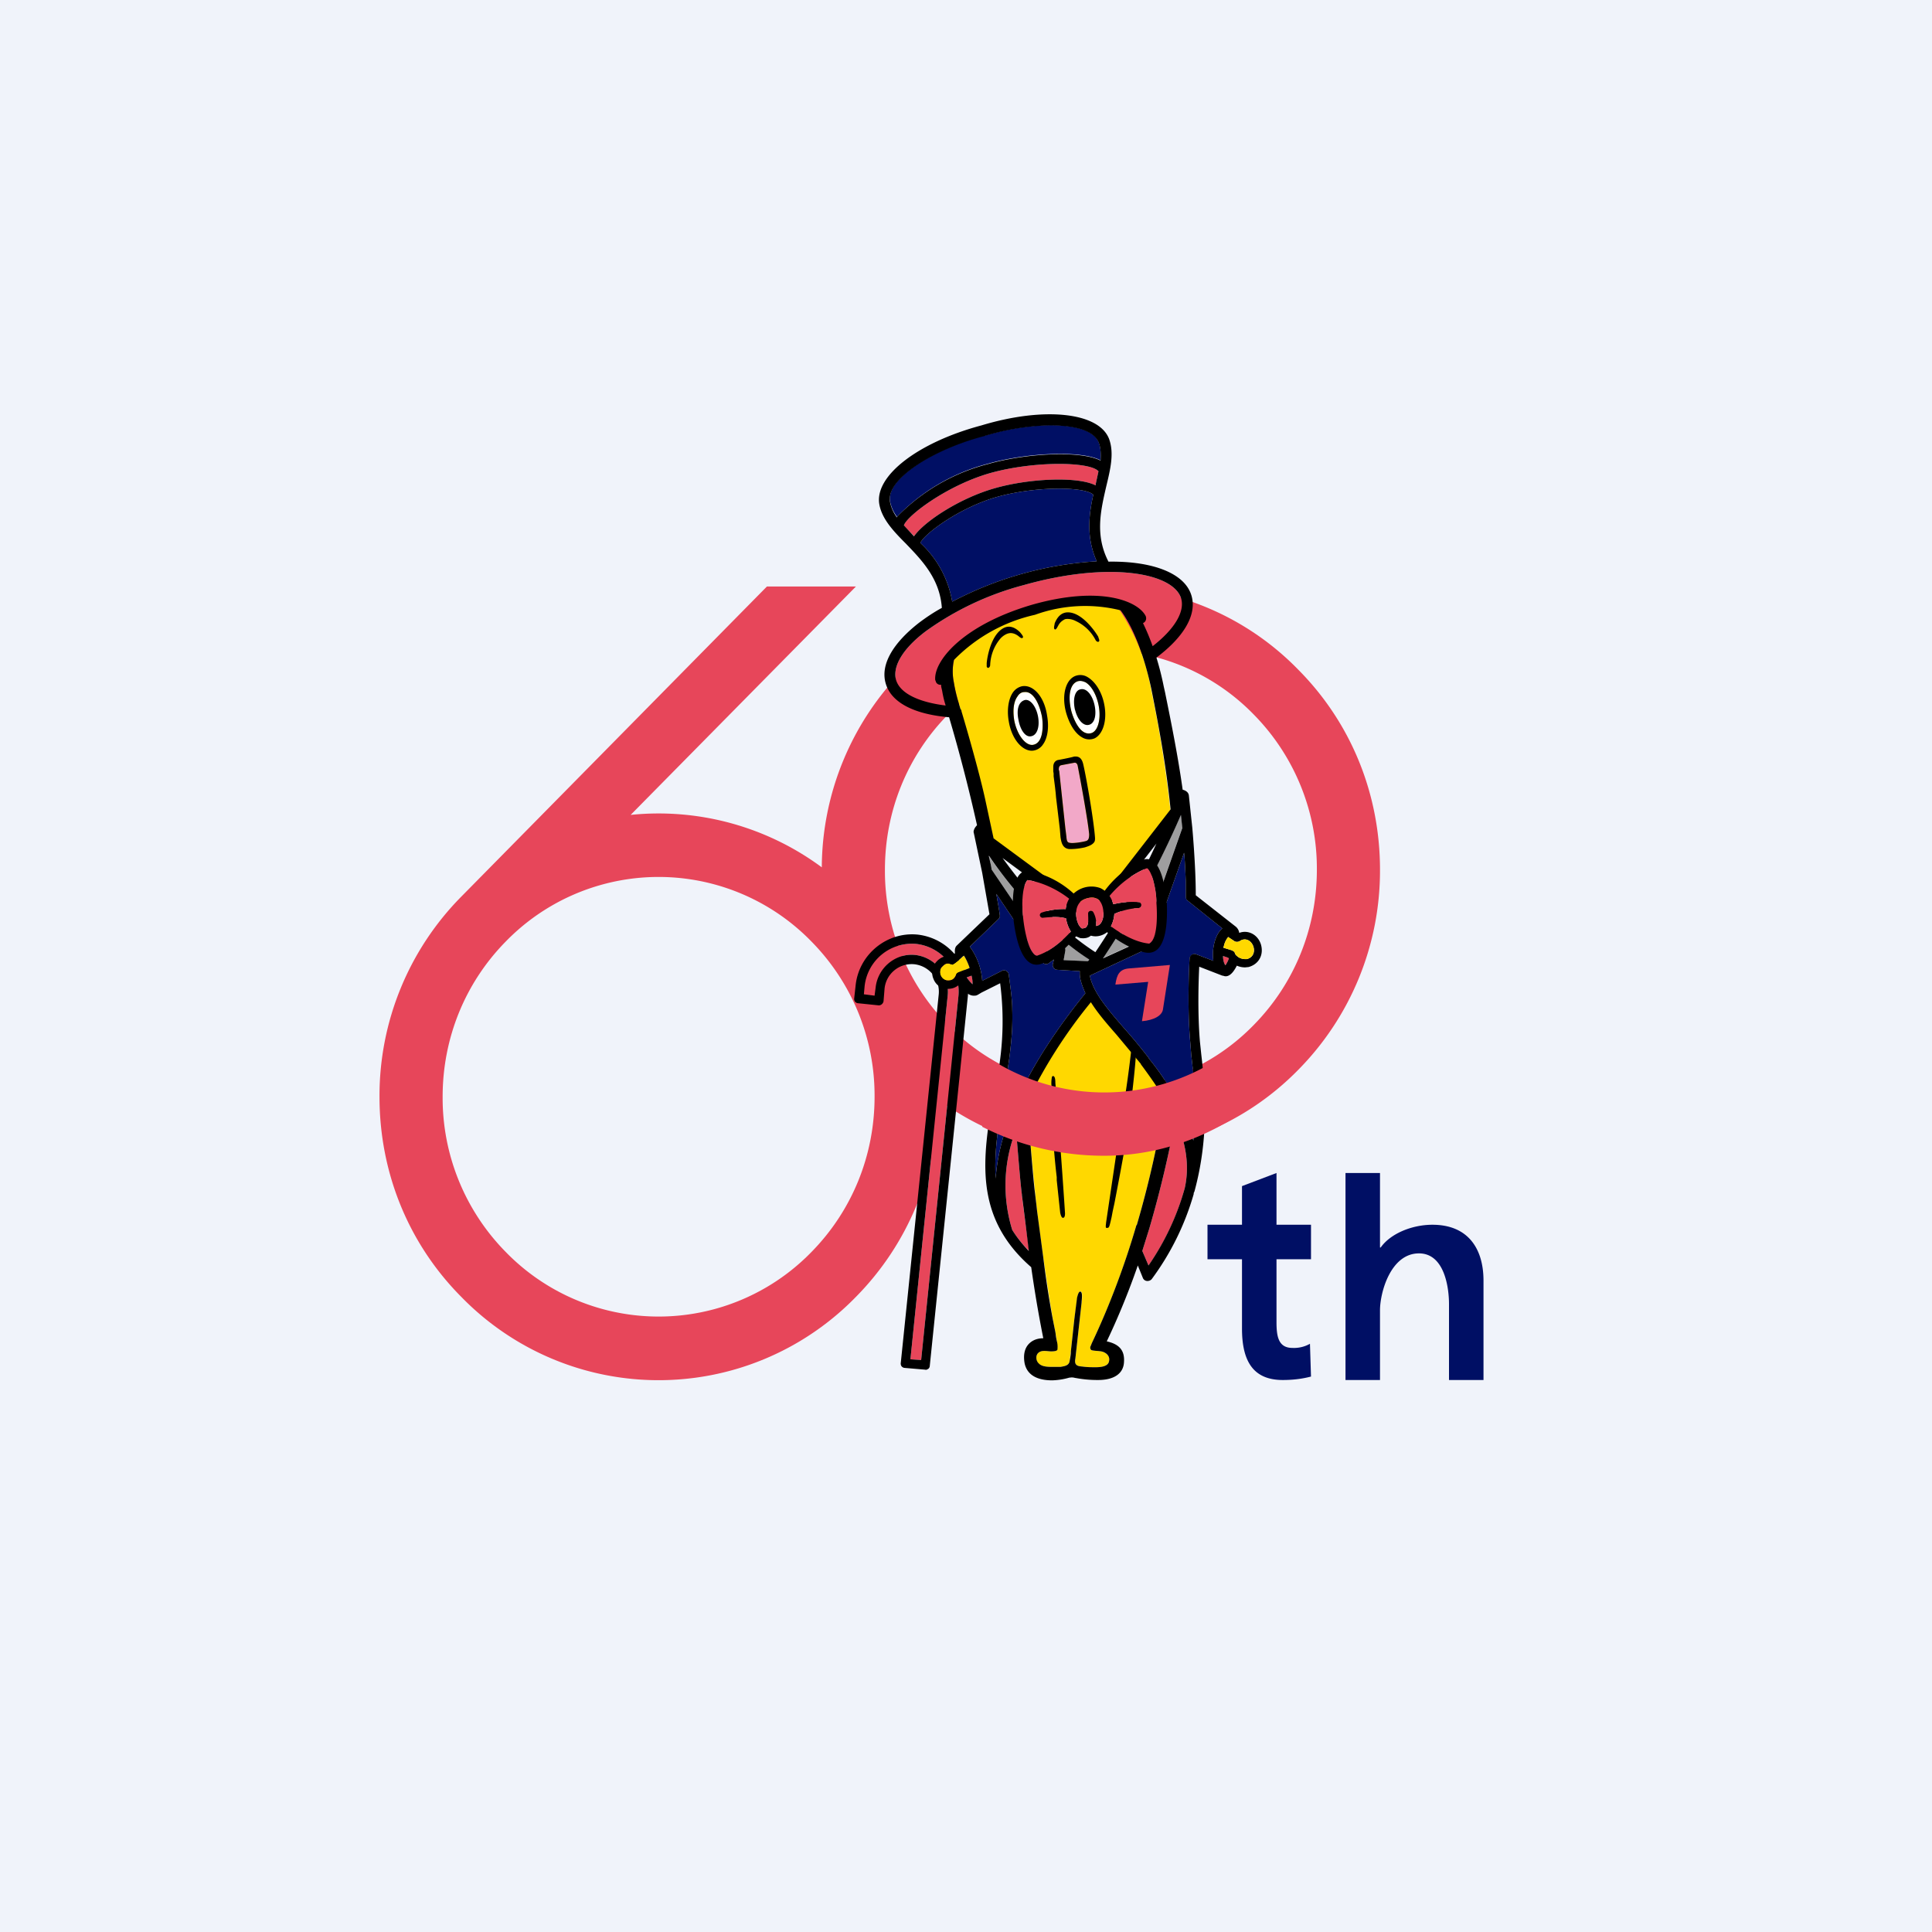 <?xml version='1.0' encoding='utf-8'?>
<!-- by TradeStack -->
<svg width="56" height="56" viewBox="0 0 56 56" xmlns="http://www.w3.org/2000/svg"><path fill="#F0F3FA" d="M0 0h56v56H0z" /><path d="M23.52 36.29a6.18 6.18 0 0 1-8.86 0 6.36 6.36 0 0 1-1.83-4.5c0-1.7.65-3.3 1.83-4.5a6.18 6.18 0 0 1 8.86 0 6.36 6.36 0 0 1 1.83 4.5c0 1.7-.65 3.3-1.83 4.5Zm3.96-15.58a6.18 6.18 0 0 1 8.86 0 6.36 6.36 0 0 1 1.83 4.5c0 1.7-.65 3.3-1.83 4.5a6.18 6.18 0 0 1-8.86 0 6.36 6.36 0 0 1-1.83-4.5c0-1.7.65-3.3 1.83-4.5Zm4.43 12.7c2.16 0 4.2-.85 5.72-2.4a8.21 8.21 0 0 0 2.37-5.8c0-2.2-.84-4.26-2.37-5.8a7.98 7.98 0 0 0-11.44 0 8.21 8.21 0 0 0-2.37 5.73 7.95 7.95 0 0 0-5.54-1.52L24.81 17h-2.58l-8.86 8.99a8.21 8.21 0 0 0-2.37 5.8c0 2.2.84 4.26 2.37 5.8a7.98 7.98 0 0 0 11.44 0 8.21 8.21 0 0 0 2.37-5.73c1.37 1.01 3 1.56 4.73 1.56Z" fill="#E7465A" /><path d="M37.46 39.07c-.42 0-.46-.36-.46-.76V36.5h1v-1h-1V34l-1 .38v1.12h-1v1h1v2.01c0 .91.3 1.49 1.18 1.49.33 0 .59-.04.82-.1l-.03-.95a.94.94 0 0 1-.51.12ZM41.52 35.5c-.6 0-1.22.26-1.5.66H40V34h-1v6h1v-2.02c0-.52.31-1.65 1.13-1.65.73 0 .87.97.87 1.47V40h1v-2.88c0-.93-.45-1.62-1.48-1.62Z" fill="#000F64" /><path d="m26.39 39.4.31.02 1.08-10.54a1.39 1.39 0 0 0-1.22-1.52 1.38 1.38 0 0 0-1.5 1.24l-.02.22.31.03.03-.22c.06-.58.58-1.01 1.15-.95a1.07 1.07 0 0 1 .94 1.17l-1.08 10.54Z" fill="#E7465A" /><path d="m26.39 39.4.31.02 1.08-10.54a1.39 1.39 0 0 0-1.22-1.52 1.38 1.38 0 0 0-1.5 1.24l-.02.22.31.04.03-.23c.06-.58.58-1.01 1.15-.95a1.07 1.07 0 0 1 .94 1.17l-1.08 10.54Zm.48.3a.13.13 0 0 1-.06 0l-.58-.05a.13.13 0 0 1-.1-.05.14.14 0 0 1-.02-.1l1.1-10.68a.8.8 0 0 0-.7-.87.79.79 0 0 0-.87.7l-.03.37c-.01.07-.08.13-.15.12l-.58-.06a.13.13 0 0 1-.1-.05.14.14 0 0 1-.02-.1l.04-.36c.09-.9.9-1.57 1.8-1.48.43.05.82.26 1.1.6.27.35.4.78.35 1.22l-1.1 10.68c0 .05-.04.1-.08.1Z" /><path d="m35.17 27.85-.5-.19a.14.14 0 0 0-.15.04.15.15 0 0 0-.04.09c0 .01-.08 1.3.02 2.42l.03.38c.07.58.16 1.45.06 2.47a7.08 7.08 0 0 0-1.29-2.38v-.01c-.23-.3-.48-.6-.72-.87-.46-.53-.9-1.04-.99-1.52l1.62-.76a.15.15 0 0 0 .03-.25l.05.01c.07.01.14-.03.16-.1l.87-2.46s.02.07.05.82V26a.15.15 0 0 0 .06.11l1 .8c-.22.18-.31.63-.26.93Z" fill="#000F64" /><path d="M32.95 35.51c.43-1.48.7-2.8.87-3.95a6.01 6.01 0 0 0-1-1.4c-.38-.41-.83-.8-1.07-1.31-.44.52-.98.96-1.37 1.53-.23.35-.4.74-.59 1.12l-.05.09a115.11 115.11 0 0 0 .3 3.33l.02.18a79.55 79.55 0 0 0 .45 3.1l.08.41.05.3c0 .04.02.17 0 .2 0 .04-.05.06-.17.06-.12 0-.28-.05-.38.05-.08.08-.06.23.01.3.1.1.29.1.42.1h.22c.1-.02.23-.03.26-.15l.04-.3.1-.93.09-.63c0-.03.03-.19.1-.17.06.02.03.26.02.32l-.18 1.62c-.04.2.07.22.2.23.15.02.25.02.4.02.13 0 .33-.02.37-.15.05-.16-.06-.26-.18-.3-.1-.03-.32-.02-.34-.06-.04-.06-.01-.1.02-.17 0-.02.71-1.4 1.3-3.44ZM28.86 24.63c.52.34 1.05.64 1.55 1 .45.32.88.67 1.36.93.15-.29.37-.54.55-.82.21-.34.45-.65.72-.94a8 8 0 0 0 .9-1.17 35.83 35.83 0 0 0-.58-3.67 5.9 5.9 0 0 0-1-2.41 7.16 7.16 0 0 0-2.54.18c-.51.13-1.05.32-1.48.63-.13.1-.35.22-.54.36-.23.5-.2.82-.15 1.07.02.16.08.37.11.49a55.47 55.47 0 0 1 1.1 4.35Z" fill="#FFD800" /><path d="M29.69 20.06c-.09 0-.16.06-.2.13-.11.15-.14.4-.09.7.08.4.32.73.54.7.32-.05.3-.6.26-.83-.09-.43-.28-.73-.51-.7Z" fill="#fff" /><path d="m30.7 22.33.18 1.68.03.24c.01.15.04.17.1.18.1.02.35-.02.46-.05.08-.02.1-.08.1-.2-.04-.42-.25-1.56-.33-1.97-.02-.13-.11-.1-.11-.1l-.37.07c-.08.02-.07.11-.07.15Z" fill="#F2A8C8" /><path d="M31.05 20.6c.06.23.26.74.58.65.21-.06.3-.46.2-.87-.07-.28-.2-.5-.36-.6a.28.28 0 0 0-.24-.03c-.22.08-.28.43-.18.85Z" fill="#fff" /><path d="M29.69 20.06c-.09 0-.16.06-.2.13-.11.15-.14.4-.09.7.08.4.32.73.54.7.32-.05.3-.6.26-.83-.09-.43-.28-.73-.51-.7Zm.22 1.7c-.3 0-.59-.36-.67-.85-.06-.33-.01-.65.12-.84.07-.1.17-.16.27-.18.32-.05.64.3.72.85.06.33.02.65-.12.84a.4.4 0 0 1-.32.18Z" /><path d="M30.09 20.78c.05.29-.03.53-.2.56-.17.04-.32-.19-.37-.48-.06-.29 0-.52.19-.57.16-.03.33.2.38.49ZM30.7 22.33l.18 1.68.03.24c.01.15.04.17.1.18.1.02.35-.02.46-.05.08-.02.1-.08.1-.2-.04-.42-.25-1.56-.33-1.97-.02-.13-.11-.1-.11-.1l-.37.07c-.08.02-.07.11-.07.15Zm.34 2.28a.5.5 0 0 1-.05 0c-.21-.02-.23-.23-.25-.34l-.02-.24-.05-.42-.06-.5-.01-.12-.02-.18-.04-.31v-.08l-.01-.06v-.15c.01-.14.1-.17.13-.18.01 0 .38-.07.47-.1.1-.01.22 0 .27.23.1.43.31 1.67.34 2.13 0 .05 0 .1-.04.14-.06.07-.16.1-.25.13-.13.03-.28.05-.41.05ZM29.57 18.33c-.15-.15-.3-.2-.45-.14-.37.16-.5.8-.52 1.03v.1c.02.06.08.05.1-.03a1.26 1.26 0 0 1 .28-.76.54.54 0 0 1 .19-.15.32.32 0 0 1 .12-.03c.08 0 .15.03.22.08.03.02.1.1.14.05.02-.04-.06-.12-.08-.15ZM31.05 20.6c.06.23.26.74.58.65.21-.06.3-.46.2-.87-.07-.28-.2-.5-.36-.6-.07-.03-.15-.06-.24-.03-.22.08-.28.43-.18.85Zm.68.8a.4.4 0 0 1-.37-.03c-.21-.12-.37-.4-.46-.72-.14-.52 0-.99.31-1.07a.4.4 0 0 1 .32.05c.2.12.38.38.46.71.12.48 0 .93-.26 1.06Z" /><path d="M31.16 20.57c.07.29.24.48.4.44.18-.04.23-.31.16-.6-.07-.28-.23-.47-.4-.43-.17.03-.23.3-.16.6ZM30.57 18.07c.08-.2.2-.31.36-.32.4-.02.78.5.9.7l.03.09c.02.07-.05.09-.1.02a1.23 1.23 0 0 0-.58-.56.53.53 0 0 0-.23-.06c-.04 0-.08 0-.12.03a.39.39 0 0 0-.16.17c-.02.03-.06.13-.1.1-.04-.03 0-.13 0-.17ZM32.83 30.16l-.03.19c-.1.9-.19 1.44-.32 2.26l-.42 2.83c0 .04-.02.11 0 .15h.05c.03 0 .05-.06.06-.1l.02-.08.03-.13.03-.16.03-.14.02-.09c.01-.05.33-1.7.38-2.1.25-1.93.25-2.3.25-2.37v-.14l-.1-.12ZM30.68 32.46l-.09-1.07c0-.1-.01-.2-.07-.2 0 0-.02 0-.03.03a.89.89 0 0 0-.01.27l.05 1.48c.01.32.07.91.1 1.15v.09l.1.94c.02.1.05.15.08.15l.03-.01c.02-.02.03-.06.03-.12 0-.03-.14-2.12-.2-2.71Z" /><path d="M28.53 12.63c1.41-.43 3.08-.45 3.32.2.06.16.06.33.05.51-.59-.3-2.17-.21-3.26.1A5.64 5.64 0 0 0 26 14.98a1.1 1.1 0 0 1-.2-.44c-.13-.68 1.3-1.54 2.73-1.92ZM26.68 15.73c.12-.26 1.13-1.02 2.23-1.33 1.12-.31 2.53-.3 2.78-.06-.13.58-.21 1.24.1 1.93a10.28 10.28 0 0 0-4.19 1.17 3 3 0 0 0-.92-1.7Z" fill="#000F64" /><path d="M26.2 15.23c.08-.27 1.24-1.16 2.51-1.52 1.26-.35 2.85-.33 3.12-.06l.01.01-.08.37v.04c-.53-.27-1.94-.2-2.92.08-1 .28-2.05.96-2.35 1.4v-.02l-.3-.3ZM25.97 19.7c-.1-.39.2-.9.86-1.4a8.6 8.6 0 0 1 2.84-1.34c2.48-.7 4.36-.36 4.57.4.1.38-.2.88-.83 1.37a6.6 6.6 0 0 0-.28-.67c.08-.03.11-.12.08-.2-.21-.43-1.3-.9-3.3-.33-2.04.6-2.87 1.66-2.8 2.2.02.07.08.12.15.12h.02v.05l.03.13a3.05 3.05 0 0 0 .1.42c-.8-.1-1.33-.36-1.44-.75ZM29.34 35.65a4.38 4.38 0 0 1 .11-2.9c.07.83.13 1.59.17 1.87v.02l.04.33.17 1.29c-.2-.2-.36-.4-.49-.61ZM34.34 34.44c-.2.73-.53 1.5-1.05 2.24l-.18-.42.2-.64c.34-1.16.58-2.22.76-3.18.27.6.43 1.28.27 2Z" fill="#E7465A" /><path d="m27.77 28.19-.04.03c-.04.08-.07.19-.23.2h-.02c-.21 0-.3-.26-.18-.39.05-.05.1-.1.16-.1a.2.2 0 0 1 .08.01l.07.02.05-.03a3.62 3.62 0 0 0 .28-.23c.04.06.1.17.16.34v.02l-.33.13Z" fill="#FFD800" /><path d="m34.27 23.99-1.05 2.98-.5-.1a.14.14 0 0 0-.16.1.15.15 0 0 0 .04.17l.27.22-.9.41a26.75 26.75 0 0 0 2.26-4.16l.04.38ZM28.66 24.81c.34.49.71.95 1.1 1.4.54.6 1.13 1.17 1.82 1.6l-.04.05-.71-.03.05-.28c0-.03 0-.06-.02-.1a.11.11 0 0 0-.15-.03l-.34.18-1.63-2.4c0-.06-.04-.22-.08-.39Z" fill="#9E9E9F" /><path d="M29.34 29.26c0-.25-.04-.57-.1-1 0-.1-.12-.17-.2-.12l-.57.29a1.87 1.87 0 0 0-.36-.99l.83-.8a.16.16 0 0 0 .04-.07c.02 0-.1-.63-.1-.66l1.32 1.96c.04.07.13.1.2.05l.15-.11-.03.12c-.03.09.04.18.13.18l.65.04c-.02.21.07.43.16.64-1.62 2-2.5 3.83-2.6 5.37-.1-1.56.54-3.25.48-4.9Z" fill="#000F64" /><path d="M28.19 28.53a1.2 1.2 0 0 1-.17-.2l.14-.05c.03.11.03.2.03.25ZM35.52 27.98c-.04-.05-.07-.15-.07-.27l.16.05.01.02a.9.9 0 0 1-.1.2Z" fill="#E7465A" /><path d="M36.14 27.8h-.05a.37.37 0 0 1-.2-.06l-.06-.05a.2.2 0 0 1-.04-.07c0-.03-.05-.06-.1-.08l-.23-.07.02-.07a.59.59 0 0 1 .12-.24l.15.1c.04.03.07.04.1.04.02 0 .05 0 .1-.03.04-.03.09-.04.13-.04.27 0 .41.48.06.57Zm-.62.18c-.04-.05-.07-.15-.07-.27l.15.05.02.02a.89.89 0 0 1-.1.2Zm-.35-.13-.5-.19a.14.14 0 0 0-.19.13c0 .01-.08 1.3.02 2.42l.03.38c.07.58.16 1.45.06 2.47a7.08 7.08 0 0 0-1.29-2.38v-.01c-.23-.3-.48-.6-.72-.87-.46-.53-.9-1.04-.99-1.52l1.62-.76a.15.15 0 0 0 .03-.25l.05.01c.07.01.14-.03.16-.1l.87-2.46s.02.07.05.82V26c0 .04.02.08.05.1l.01.01 1 .8c-.22.18-.31.63-.26.93Zm-.83 6.59a7.4 7.4 0 0 1-1.05 2.24l-.18-.42.2-.64c.34-1.16.58-2.22.76-3.18.27.6.43 1.28.27 2Zm-1.4 1.07c-.59 2.03-1.3 3.42-1.3 3.44-.03.08-.06.11-.02.17.02.04.24.03.34.06.12.04.23.14.18.3-.04.13-.24.15-.38.15s-.24 0-.39-.02c-.13-.01-.24-.03-.2-.23l.18-1.62c0-.06.04-.3-.03-.32-.06-.02-.09.14-.1.17l-.08.63-.1.93c0 .1-.02.19-.04.3-.03.12-.16.13-.26.15h-.22c-.13 0-.32 0-.41-.1-.08-.07-.1-.22-.02-.3.1-.1.26-.05.38-.05s.17-.02.18-.05a.65.65 0 0 0-.01-.22c-.04-.17-.03-.17-.05-.29l-.08-.4a27.84 27.84 0 0 1-.27-1.76l-.18-1.35-.02-.18-.04-.34c-.05-.37-.14-1.53-.23-2.63a14.5 14.5 0 0 1 1.85-2.9c.2.32.47.63.75.95l.7.84v.01c.23.31.48.66.7 1.03a29.69 29.69 0 0 1-.82 3.63Zm-3.6.14a4.38 4.38 0 0 1 .11-2.9c.07.83.13 1.59.17 1.87v.02a104.2 104.2 0 0 1 .2 1.62c-.19-.2-.35-.4-.48-.61Zm0-6.39c0-.25-.04-.57-.1-1 0-.1-.12-.17-.2-.12l-.57.29a1.87 1.87 0 0 0-.36-.99l.83-.8a.16.16 0 0 0 .04-.07c.02 0-.1-.63-.1-.66l1.32 1.96c.04.07.13.1.2.05l.15-.11-.03.12c-.03.09.04.18.13.18l.65.04c-.02.21.07.43.16.64-1.62 2-2.5 3.83-2.6 5.37-.1-1.56.54-3.25.48-4.9Zm-1.15-.73a1.2 1.2 0 0 1-.17-.2l.14-.05c.03.11.03.2.03.25Zm-.42-.34-.04.03c-.04.08-.07.19-.23.2h-.02c-.21 0-.3-.26-.18-.39.05-.05.1-.1.16-.1a.2.2 0 0 1 .08.01l.07.02.05-.03c.04-.02.18-.14.24-.2l.04-.03c.04.06.1.17.16.34v.02l-.33.13Zm.9-3.38c.33.49.7.95 1.1 1.4.53.6 1.12 1.17 1.8 1.6 0 .02-.02.04-.04.05l-.7-.03.05-.28c0-.03 0-.06-.02-.1a.11.11 0 0 0-.16-.03l-.33.18-1.63-2.4c0-.06-.04-.22-.08-.39Zm-.8-4.19c0-.02-.01-.05-.03-.07l-.08-.27a4.6 4.6 0 0 1-.11-.49 1.6 1.6 0 0 1 0-.66A4.72 4.72 0 0 1 30 17.82a4.27 4.27 0 0 1 2.48-.13c.46.6.76 1.65.89 2.27.23 1.14.44 2.3.56 3.5l-2.28 2.94-2.85-2.1-.25-1.16c-.15-.68-.47-1.82-.68-2.52Zm-.75-.9c0 .08.07.13.14.13h.02v.05l.03.13a3.02 3.02 0 0 0 .1.42c-.8-.1-1.33-.36-1.44-.75-.1-.39.2-.9.86-1.4a8.61 8.61 0 0 1 2.84-1.34c2.48-.7 4.36-.36 4.57.4.1.38-.2.88-.83 1.37a6.62 6.62 0 0 0-.28-.67c.08-.03.11-.12.08-.2-.21-.43-1.3-.9-3.3-.33-2.04.6-2.87 1.66-2.8 2.2Zm-.44-3.99c.12-.26 1.13-1.02 2.23-1.33 1.12-.31 2.53-.3 2.78-.06-.13.58-.21 1.24.1 1.93a10.28 10.28 0 0 0-4.19 1.17 3 3 0 0 0-.92-1.7Zm-.19-.19-.01-.01-.28-.3c.08-.27 1.24-1.16 2.51-1.52 1.26-.35 2.85-.33 3.12-.06l.01.01-.08.37v.04c-.53-.27-1.94-.2-2.92.08-1 .28-2.05.96-2.35 1.4ZM26 15a1.1 1.1 0 0 1-.2-.44c-.14-.68 1.3-1.55 2.73-1.92 1.41-.43 3.08-.45 3.32.2.06.16.06.33.05.51-.59-.3-2.17-.21-3.26.1A5.64 5.64 0 0 0 26 14.98Zm5.75 12.6a6.9 6.9 0 0 1-.91-.7c-.66-.6-1.25-1.3-1.78-2.03l2.52 1.86a.14.14 0 0 0 .2-.03l1.74-2.25a22 22 0 0 1-1.77 3.15Zm.85-.45.27.22-.9.41a26.75 26.75 0 0 0 2.26-4.16l.04.38-1.05 2.98-.5-.1a.14.14 0 0 0-.16.1.15.15 0 0 0 .04.17Zm3.97.33c-.03-.27-.24-.47-.49-.47a.47.47 0 0 0-.16.03.29.29 0 0 0-.1-.18l-1.16-.91c0-.87-.1-1.94-.1-1.95l-.1-.94c-.01-.1-.1-.15-.18-.17-.13-.93-.31-1.84-.51-2.82l-.04-.18a8.7 8.7 0 0 0-.21-.83c.8-.6 1.17-1.24 1.02-1.78-.18-.66-1.12-1.02-2.41-1-.4-.77-.22-1.5-.07-2.16.12-.5.24-.97.09-1.39-.29-.78-1.88-.95-3.7-.4-1.84.49-3.12 1.47-2.96 2.3.08.42.41.77.77 1.13.46.48.98 1.01 1.04 1.86-.24.13-.46.28-.66.43-.77.6-1.12 1.22-.97 1.75.15.55.8.9 1.84.99a47.99 47.99 0 0 1 .81 3.13s-.1.09-.1.2l.01.04.24 1.14.21 1.2-.95.91c-.05.05-.06.13-.05.22l-.1.1a.41.41 0 0 0-.14-.02.5.5 0 0 0-.3.17.46.46 0 0 0-.08.5.44.44 0 0 0 .46.28.45.45 0 0 0 .28-.12c.11.16.27.32.42.32.04 0 .08 0 .11-.02l.02-.01.1-.06.54-.27a8.58 8.58 0 0 1-.2 3.24c-.3 1.8-.59 3.52 1.1 4.99.15 1.05.28 1.7.35 2.06-.24 0-.38.11-.45.2-.1.13-.13.31-.09.53.07.32.34.49.8.49a2 2 0 0 0 .5-.08h.02a.3.3 0 0 1 .14.01h.01a3.39 3.39 0 0 0 .66.06c.48 0 .74-.2.75-.53.02-.33-.14-.51-.5-.59.2-.42.55-1.19.9-2.2l.15.37a.14.14 0 0 0 .13.08c.05 0 .09-.02.12-.05a7.7 7.7 0 0 0 1.22-2.47v-.03l.02-.04c.45-1.64.3-3.11.2-3.97l-.04-.38c-.07-.83-.04-1.77-.02-2.17l.67.26h.02c.18.08.32-.13.4-.29a.6.6 0 0 0 .24.05l.1-.01c.26-.07.41-.29.38-.55Z" /><path d="M36.38 29.82a6.1 6.1 0 0 1-7.68.87l-.23 1.97c1.09.55 2.29.84 3.53.84 2.14 0 3.99-.96 5.5-2.5l-1.12-1.18Z" fill="#E7465A" /><path d="M33.3 27.35c-.38-.04-.77-.26-1.1-.5a.94.94 0 0 0 .1-.36c.22-.1.47-.16.7-.17.05 0 .08-.04.09-.08a.08.08 0 0 0-.08-.09c-.25-.02-.5 0-.74.06a.77.77 0 0 0-.11-.24c.28-.34.67-.64 1.07-.8h.03c.08.08.12.2.16.32.06.22.1.45.1.69.02.28.05 1.03-.21 1.17Zm-1.53-.51a.67.67 0 0 0-.08-.4c-.03-.07-.16-.04-.15.05 0 .1.02.26-.03.35a.14.14 0 0 0-.03.04.23.23 0 0 1-.12.03c-.03-.01-.07-.07-.09-.1-.12-.23-.12-.6.13-.73.1-.05.26-.09.37-.04.27.08.3.77 0 .8Zm-1.71.86c-.07 0-.12-.08-.16-.14-.23-.38-.4-1.7-.12-2.05.4.05.87.27 1.21.54a.76.76 0 0 0-.1.3 2 2 0 0 0-.69.1.08.08 0 0 0-.05.08c0 .05.04.08.09.07.21-.02.45-.04.66.02.02.14.07.27.14.38-.27.3-.61.58-.98.7Zm3.75-1.54c-.02-.35-.15-1.45-.7-1.23-.43.2-.8.5-1.09.89a.63.63 0 0 0-.13-.08.76.76 0 0 0-.77.16 2.7 2.7 0 0 0-1.3-.66c-.53-.04-.47 1-.45 1.35.05.46.23 1.68.92 1.3.35-.17.65-.44.9-.75l.12.05c.14.02.24-.01.31-.07.17.05.34 0 .47-.1.3.25.65.46 1.03.57.73.22.72-.97.7-1.43Z" /><path d="M30.06 27.7c-.07 0-.12-.08-.16-.14-.23-.38-.4-1.7-.12-2.05.4.05.87.27 1.21.54a.75.75 0 0 0-.1.3 2 2 0 0 0-.69.1.08.08 0 0 0-.06.08c.01.05.05.08.1.07.21-.02.45-.04.66.02.02.14.07.27.14.38-.27.3-.61.58-.98.7ZM31.77 26.84a.67.67 0 0 0-.08-.4c-.04-.07-.16-.04-.15.05 0 .1.02.26-.03.35a.14.14 0 0 0-.03.04.23.23 0 0 1-.12.03c-.03-.01-.07-.07-.09-.1-.12-.23-.12-.6.13-.73.1-.05.26-.09.37-.04.27.08.3.77 0 .8ZM33.3 27.35c-.38-.04-.77-.26-1.1-.5a.94.94 0 0 0 .1-.36c.22-.1.47-.16.7-.17.05 0 .08-.04.08-.08a.08.08 0 0 0-.07-.09c-.25-.02-.5 0-.74.06a.77.77 0 0 0-.11-.24c.28-.34.67-.64 1.07-.8h.03c.08.08.12.2.16.32.06.22.1.45.1.69.02.28.05 1.03-.21 1.17Z" fill="#E7465A" /><path d="M36.14 27.8h-.05a.37.37 0 0 1-.2-.06l-.06-.05a.2.2 0 0 1-.04-.07c0-.03-.05-.06-.1-.08l-.23-.07.02-.07a.59.59 0 0 1 .12-.24l.15.1c.04.03.07.04.1.04.02 0 .05 0 .1-.03.04-.03.09-.04.13-.04.27 0 .4.48.06.57Z" fill="#FFD800" /><path d="m32.32 28.54.96-.08-.18 1.14c.36-.03.59-.17.61-.35l.2-1.28-1.18.1c-.28.02-.36.18-.4.47Z" fill="#E7465A" /></svg>